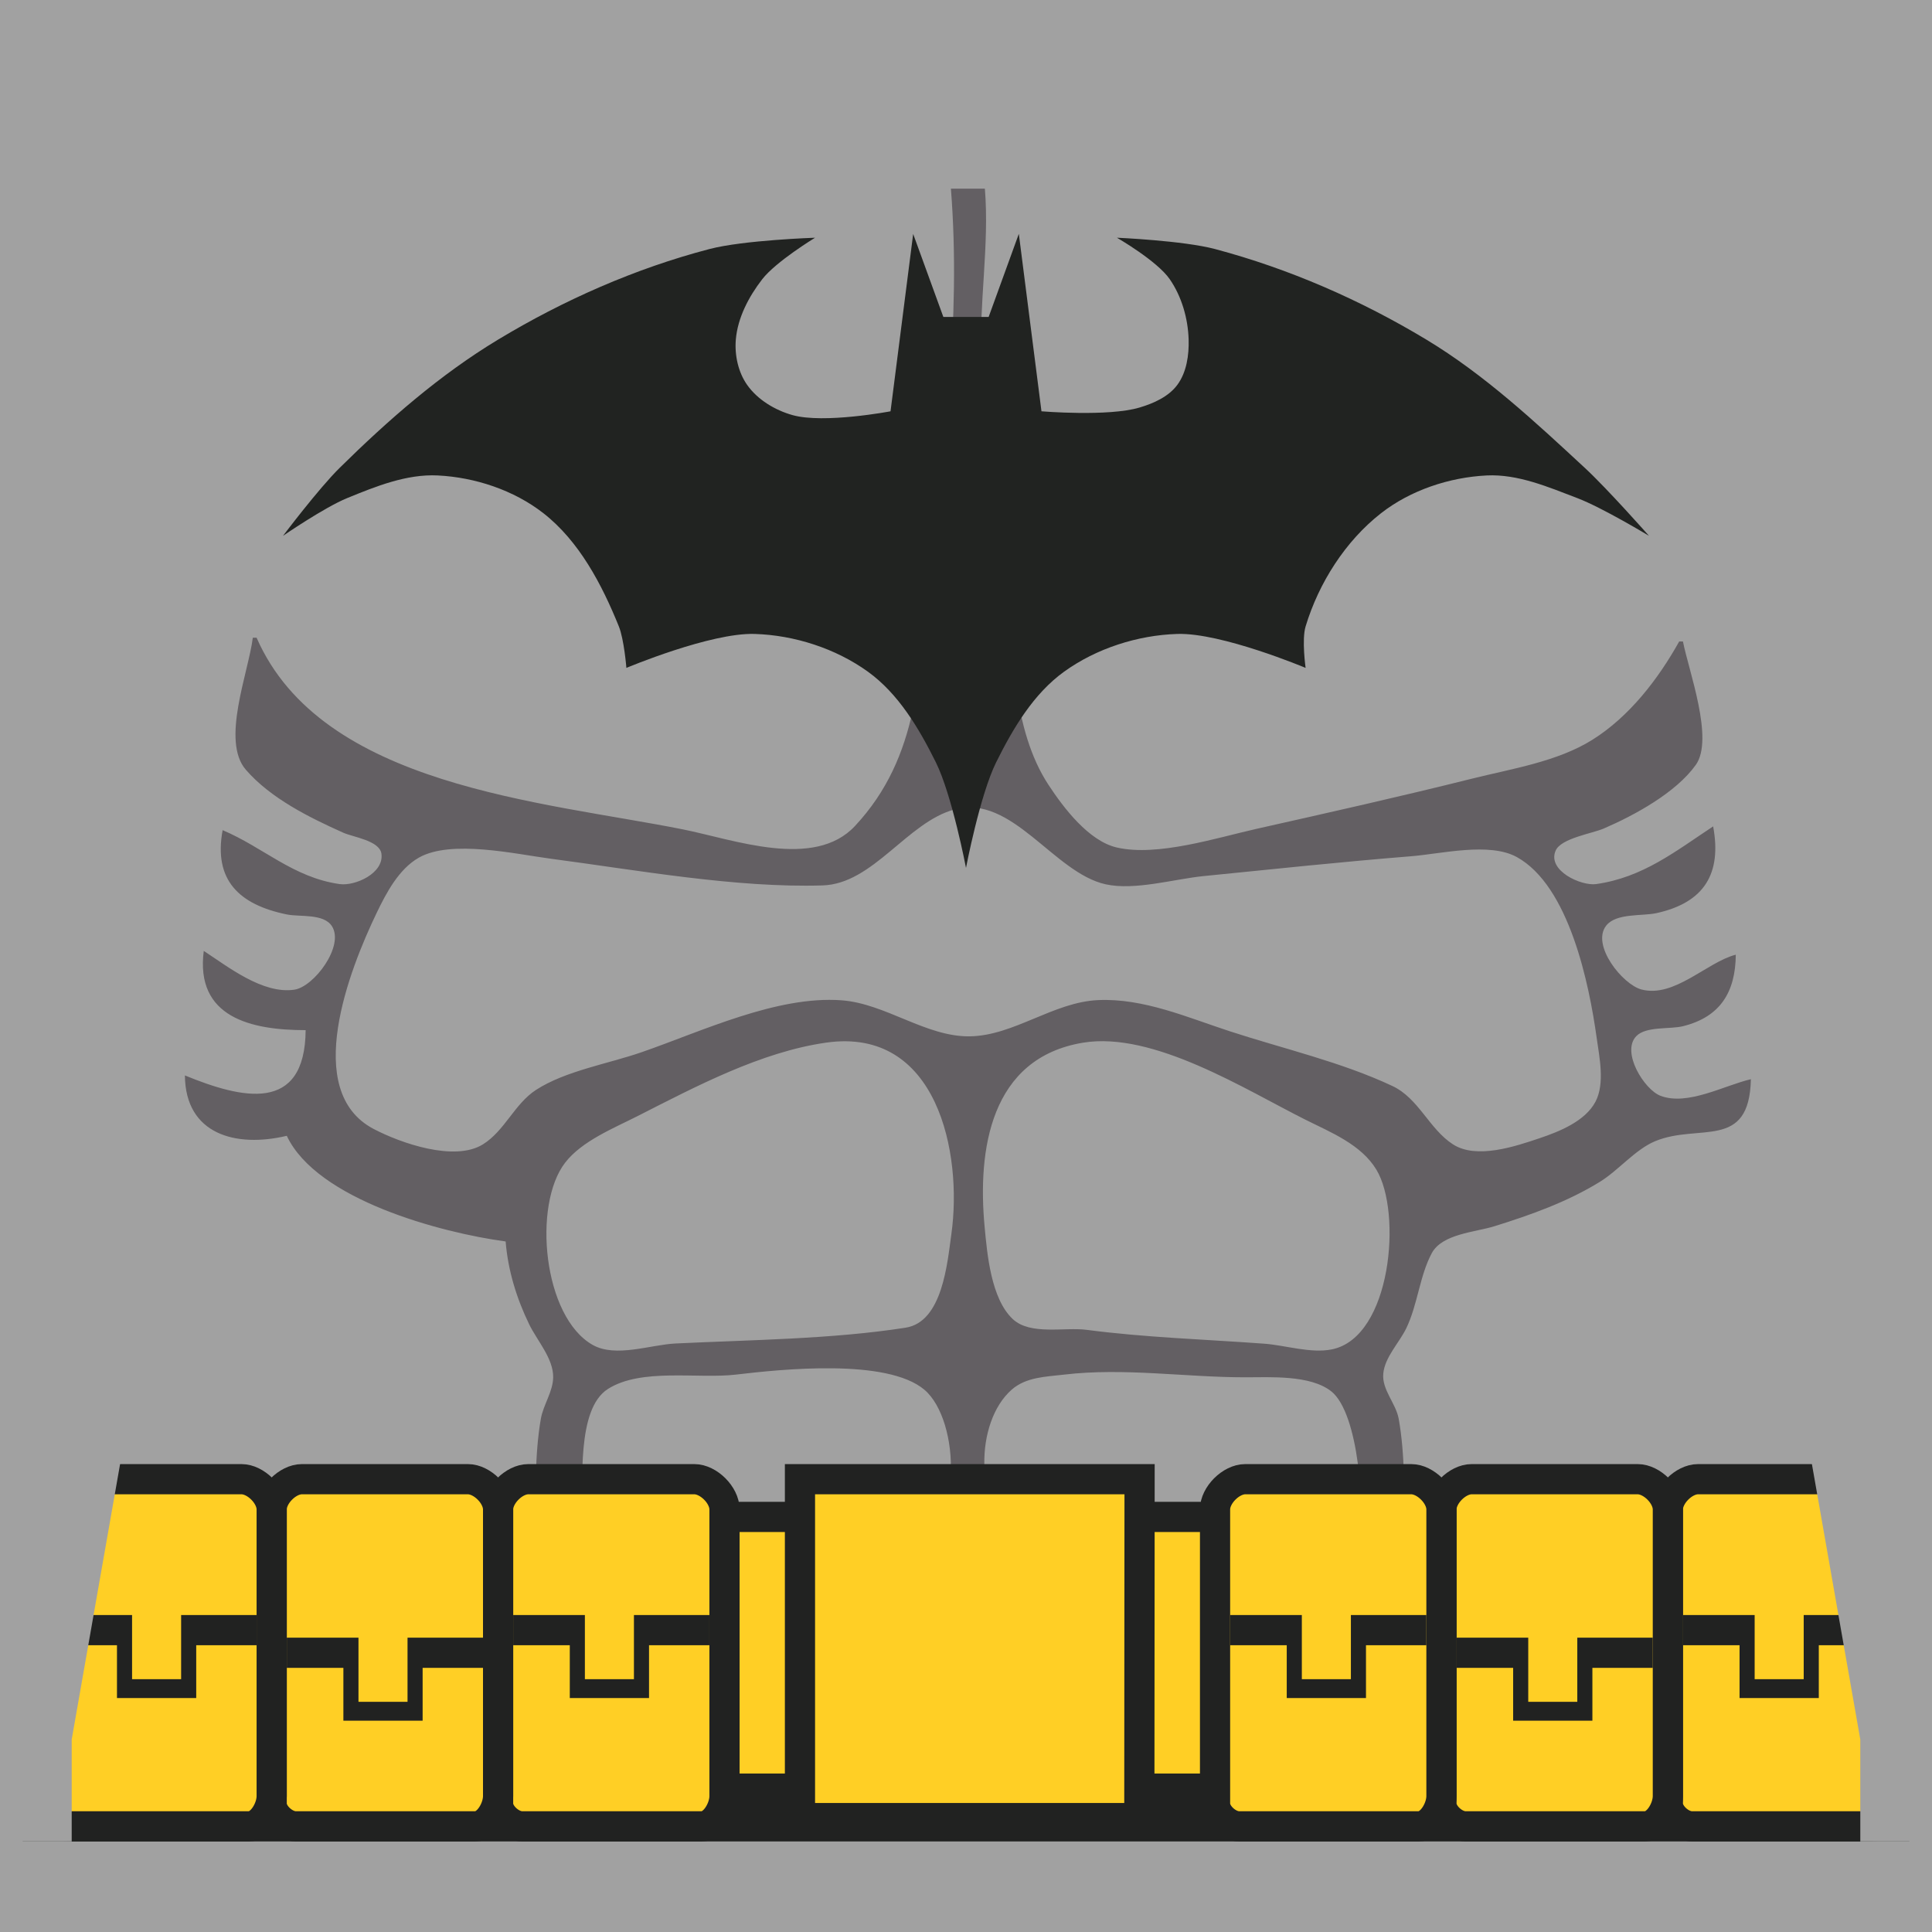 <?xml version="1.0" encoding="UTF-8" standalone="no"?>
<!-- Created with Inkscape (http://www.inkscape.org/) -->

<svg
   width="512px"
   height="512px"
   viewBox="0 0 512 512"
   version="1.1"
   id="SVGRoot"
   sodipodi:docname="Torso Front Batman.svg"
   inkscape:version="1.1.2 (0a00cf5339, 2022-02-04)"
   xmlns:inkscape="http://www.inkscape.org/namespaces/inkscape"
   xmlns:sodipodi="http://sodipodi.sourceforge.net/DTD/sodipodi-0.dtd"
   xmlns="http://www.w3.org/2000/svg"
   xmlns:svg="http://www.w3.org/2000/svg">
  <sodipodi:namedview
     id="namedview45035"
     pagecolor="#ffffff"
     bordercolor="#666666"
     borderopacity="1.0"
     inkscape:pageshadow="2"
     inkscape:pageopacity="0.0"
     inkscape:pagecheckerboard="0"
     inkscape:document-units="px"
     showgrid="false"
     inkscape:zoom="2"
     inkscape:cx="247.25"
     inkscape:cy="103.5"
     inkscape:window-width="1920"
     inkscape:window-height="1012"
     inkscape:window-x="0"
     inkscape:window-y="0"
     inkscape:window-maximized="1"
     inkscape:current-layer="layer1" />
  <defs
     id="defs45030" />
  <g
     inkscape:label="Layer 1"
     inkscape:groupmode="layer"
     id="layer1">
    <rect
       style="display:inline;fill:#a1a1a1;fill-opacity:1;stroke:none;stroke-width:12.812;stroke-linejoin:round"
       id="rect45530"
       width="512"
       height="512"
       x="0"
       y="0" />
    <path
       style="display:inline;fill:#635f63;fill-opacity:1;stroke:none"
       d="m 252,50 c 2.775,35.161 -1.989,69.16 -5.833,104 -2.626,23.796 -2.325,46.41 -19.595,64.907 C 215.755,230.491 194.519,222.504 181,219.8 143.82,212.365 85.256,208.48 68,169 h -1 c -1.177,9.308 -8.473,27.335 -1.852,34.985 6.559,7.579 16.839,12.671 25.852,16.703 2.601,1.163 9.58,2.073 10.079,5.54 0.747,5.202 -6.994,8.643 -11.079,8.062 -12.312,-1.749 -20.173,-9.713 -31,-14.29 -2.459,13.252 4.372,19.745 17,22.334 3.473,0.712 9.748,-0.312 11.957,3.1 3.386,5.23 -4.739,16.086 -9.961,16.843 C 69.599,263.495 60.497,256.24 54,252 c -2.284,17.625 12.527,21 27,21 -0.186,22.175 -16.88,18.202 -32,12 0.132,15.713 13.596,19.191 27,16 7.973,16.954 40.894,25.696 58,28 0.607,7.631 2.91,15.127 6.259,22 2.089,4.285 6.411,9.038 6.339,14 -0.055,3.828 -2.613,7.254 -3.269,11 -1.623,9.259 -1.456,20.584 -1.325,30 0.082,5.944 4.675,10.381 4.594,16 -0.065,4.471 -3.133,8.464 -3.505,13 -0.921,11.237 3.493,32.864 10.556,41.892 7.761,9.919 35.076,2.97 46.351,2.198 20.14,-1.38 40.81,-0.09 61,-0.09 17.118,0 34.962,-1.452 52,0.17 10.749,1.023 37.656,7.04 45.606,-1.398 7.786,-8.262 12.203,-31.766 11.301,-42.772 -0.37,-4.509 -3.507,-8.556 -3.48,-13 0.035,-5.794 5.367,-9.912 5.558,-16 0.29,-9.284 0.335,-20.869 -1.314,-29.996 -0.75,-4.147 -4.502,-7.701 -4.088,-12.008 0.42,-4.376 4.237,-8.146 6.094,-11.996 3.031,-6.283 3.531,-13.874 6.753,-19.891 2.751,-5.138 11.499,-5.559 16.57,-7.134 9.656,-3.001 19.355,-6.46 28,-11.79 4.906,-3.025 9.353,-8.546 14.576,-10.734 11.656,-4.882 25.019,2.562 25.424,-16.451 -6.945,1.607 -16.782,7.146 -23.96,4.396 -4.31,-1.652 -10.463,-11.576 -6.422,-15.793 2.575,-2.686 8.933,-1.791 12.382,-2.646 10.011,-2.484 13.919,-9.174 14,-18.957 -7.704,1.998 -16.263,11.517 -24.999,9.223 -4.979,-1.307 -13.38,-11.729 -9.358,-16.905 2.641,-3.398 9.508,-2.486 13.357,-3.333 12.745,-2.805 17.306,-10.564 15,-22.985 -10.034,6.631 -18.627,13.532 -31,15.29 -3.934,0.559 -13.035,-3.537 -10.744,-8.86 1.412,-3.281 9.686,-4.54 12.744,-5.858 8.155,-3.516 19.133,-9.489 24.396,-16.858 C 454.302,195.845 447.499,177.728 446,170 h -1 c -5.559,9.985 -13.211,19.913 -23,26.049 -9.294,5.825 -21.474,7.692 -32,10.324 -18.935,4.736 -37.961,8.999 -57,13.277 -10.597,2.382 -26.227,7.417 -37,4.956 -7.48,-1.709 -14.155,-10.537 -18.138,-16.606 -9.72,-14.809 -9.408,-35.798 -10.938,-53 -1.748,-19.655 -6.021,-39.277 -6.885,-59 -0.666,-15.222 2.199,-31.041 0.961,-46 h -9 m 1,164.498 c 15.221,-4.097 26.241,16.808 40,19.85 7.735,1.71 18.153,-1.394 26,-2.179 18.326,-1.832 36.648,-3.78 55,-5.255 7.951,-0.639 20.704,-3.798 27.985,0.226 13.857,7.659 19.155,33.577 21.145,47.86 0.715,5.125 2.233,12.125 -0.309,16.96 -2.724,5.181 -9.576,7.919 -14.821,9.684 -6.415,2.16 -16.709,5.654 -22.961,1.614 -6.306,-4.076 -9.066,-12.182 -16.043,-15.458 -13.563,-6.369 -28.791,-9.84 -42.996,-14.47 -11.309,-3.686 -22.938,-8.837 -35,-8.291 -11.869,0.538 -22.329,9.442 -34,9.603 -11.632,0.161 -22.308,-8.695 -34,-9.552 -17.156,-1.257 -36.991,8.222 -53,13.771 -8.732,3.027 -20.206,4.942 -27.961,9.982 -5.691,3.699 -8.243,10.787 -14.043,14.415 -7.522,4.705 -21.871,-0.334 -28.996,-4.083 -19.047,-10.021 -6.4,-42.23 0.784,-57.175 2.574,-5.354 5.887,-11.69 11.231,-14.721 8.56,-4.854 25.595,-0.94 34.985,0.297 22.826,3.006 49.015,7.78 72,7.069 13.433,-0.415 22.371,-16.747 35,-20.147 M 219,276.3 c 29.437,-4.158 36.109,29.327 33.13,50.7 -1.083,7.774 -2.36,23.322 -12.131,24.852 -19.511,3.054 -41.21,3.225 -60.999,4.187 -6.61,0.321 -15.814,3.819 -21.91,0.388 -13.166,-7.408 -15.993,-37.117 -7.301,-48.334 4.442,-5.732 12.871,-9.114 19.211,-12.337 15.39,-7.824 32.697,-17.011 50,-19.456 m 68,0.026 c 18.66,-3.088 43.016,12.434 59,20.427 6.713,3.357 14.739,6.543 18.775,13.251 6.814,11.322 3.986,44.347 -11.775,47.587 -5.606,1.153 -12.343,-1.088 -18,-1.502 -15.563,-1.141 -31.554,-1.637 -47,-3.665 -5.863,-0.769 -14.948,1.509 -19.606,-2.858 -5.759,-5.396 -6.782,-17.179 -7.469,-24.566 -1.875,-20.156 1.436,-44.598 26.075,-48.674 m -92,87.959 c 12.224,-1.442 40.053,-4.343 49.957,3.994 9.565,8.05 10.728,38.117 -4.958,40.573 -19.511,3.054 -41.21,3.225 -60.999,4.187 -6.377,0.31 -16.062,3.962 -21.852,0.388 -3.882,-2.396 -3.331,-7.445 -3.058,-11.427 0.603,-8.825 -1.455,-28.517 7.018,-33.91 8.856,-5.638 23.872,-2.622 33.892,-3.805 m 87,0 c 15.894,-1.881 32.126,0.713 48,0.715 6.696,10e-4 17.231,-0.661 22.786,3.703 7.323,5.753 9.17,31.707 6.896,40.254 -0.84,3.158 -3.591,4.995 -6.683,5.634 -5.601,1.158 -12.346,-1.088 -17.999,-1.502 -15.215,-1.116 -30.901,-1.531 -46,-3.513 -5.768,-0.758 -14.921,1.245 -19.786,-2.318 -10.986,-8.046 -10.922,-30.349 -1.109,-38.979 3.824,-3.364 9.077,-3.423 13.895,-3.994 m -87,57 c 12.225,-1.442 40.052,-4.343 49.957,3.994 10.193,8.579 13.523,38.715 -3.961,41.507 -17.933,2.864 -36.864,1.258 -54.996,3.638 -5.657,0.743 -18.61,3.835 -23.721,1.227 -3.663,-1.868 -3.771,-8.126 -4.359,-11.651 -1.561,-9.355 -6.75,-27.074 2.305,-34.297 8.218,-6.555 24.925,-3.255 34.775,-4.418 m 87,0 c 15.894,-1.881 32.126,0.713 48,0.715 6.654,10e-4 17.278,-0.682 22.775,3.703 9.055,7.223 3.866,24.942 2.305,34.297 -0.724,4.343 -0.762,10.95 -6.135,11.852 -7.48,1.255 -16.446,-0.966 -23.945,-1.682 -12.619,-1.206 -25.449,-1.408 -38,-2.885 -5.83,-0.686 -13.541,1.3 -18.812,-1.742 -12.96,-7.479 -9.803,-31.716 -0.083,-40.264 3.824,-3.364 9.077,-3.423 13.895,-3.994 z"
       id="path45300" />
    <path
       style="display:inline;fill:#212321;fill-opacity:1;stroke:none;stroke-width:1px;stroke-linecap:butt;stroke-linejoin:miter;stroke-opacity:1"
       d="m 256,230 c 0,0 3.683,-19.306 8,-28 4.448,-8.957 9.888,-18.153 18,-24 8.551,-6.163 19.464,-9.668 30,-10 11.718,-0.369 34,9 34,9 0,0 -1.063,-7.491 0,-11 3.483,-11.503 10.527,-22.604 20,-30 7.812,-6.099 18.101,-9.514 28,-10 8.236,-0.404 16.296,3.059 24,6 6.686,2.553 19,10 19,10 0,0 -10.946,-12.391 -17,-18 C 406.787,111.758 393.424,99.303 378,90 360.609,79.511 341.627,71.219 322,66 c -8.431,-2.242 -26,-3 -26,-3 0,0 10.63,6.115 14,11 3.173,4.6 4.838,10.415 5,16 0.119,4.121 -0.545,8.687 -3,12 -2.314,3.123 -6.274,4.891 -10,6 -8.312,2.475 -26,1 -26,1 L 270,61.968 262,84 h -12 l -8,-22 -6,47 c 0,0 -17.652,3.353 -26,1 -4.627,-1.304 -9.231,-4.07 -12,-8 -2.375,-3.37 -3.345,-7.891 -3,-12 0.487,-5.801 3.437,-11.396 7,-16 3.632,-4.693 14,-11 14,-11 0,0 -18.919,0.625 -28,3 -19.648,5.139 -38.609,13.511 -56,24 -15.424,9.303 -29.173,21.354 -42,34 -5.562,5.483 -15,18 -15,18 0,0 10.915,-7.511 17,-10 7.632,-3.123 15.764,-6.404 24,-6 9.899,0.486 20.188,3.901 28,10 9.473,7.396 15.498,18.856 20,30 1.396,3.455 2,11 2,11 0,0 22.282,-9.369 34,-9 10.536,0.332 21.449,3.837 30,10 8.112,5.847 13.552,15.043 18,24 4.317,8.694 8,28 8,28 z"
       id="path46088"
       sodipodi:nodetypes="caaacaaaacaaacaaaaccccccaaaacaaacaaaacaaac" />
    <path
       style="display:inline;fill:#212221;fill-opacity:1;stroke:#212221;stroke-width:8;stroke-linecap:butt;stroke-linejoin:miter;stroke-miterlimit:4;stroke-dasharray:none;stroke-opacity:1"
       d="m 10,484 v -72 h 492 v 72 z"
       id="path82111"
       sodipodi:nodetypes="ccccc" />
    <path
       style="display:inline;fill:#ffcf25;fill-opacity:1;stroke:#212221;stroke-width:8;stroke-linecap:butt;stroke-linejoin:miter;stroke-miterlimit:4;stroke-dasharray:none;stroke-opacity:1"
       d="m 10,474 v -72 h 492 v 72 z"
       id="path70153"
       sodipodi:nodetypes="ccccc" />
    <path
       style="display:inline;fill:#ffcf25;fill-opacity:1;stroke:#212221;stroke-width:8;stroke-linecap:butt;stroke-linejoin:miter;stroke-miterlimit:4;stroke-dasharray:none;stroke-opacity:1"
       d="m 132,400 c 0,-3.771 4.229,-8 8,-8 h 44 c 3.771,0 8,4.229 8,8 v 76 c 0,3.333 -2.667,8 -6,8 H 138.369 C 135.451,484 132,480.911 132,477.993 Z"
       id="path74985"
       sodipodi:nodetypes="sssssssss" />
    <path
       style="fill:#212221;fill-opacity:1;stroke:none;stroke-width:1px;stroke-linecap:butt;stroke-linejoin:miter;stroke-opacity:1"
       d="m 136,428 h 19 v 17 h 13 v -17 h 20 v 8 h -16 v 14 h -21 v -14 h -15 z"
       id="path77972"
       sodipodi:nodetypes="ccccccccccccc" />
    <path
       style="display:inline;fill:#ffcf25;fill-opacity:1;stroke:#212221;stroke-width:8;stroke-linecap:butt;stroke-linejoin:miter;stroke-miterlimit:4;stroke-dasharray:none;stroke-opacity:1"
       d="m 72,400 c 0,-3.771 4.229,-8 8,-8 h 44 c 3.771,0 8,4.229 8,8 v 76 c 0,3.333 -2.667,8 -6,8 H 78.369 C 75.451,484 72,480.911 72,477.993 Z"
       id="path79213"
       sodipodi:nodetypes="sssssssss" />
    <path
       style="fill:#212221;fill-opacity:1;stroke:none;stroke-width:1px;stroke-linecap:butt;stroke-linejoin:miter;stroke-opacity:1"
       d="m 76,434 h 19 v 17 h 13 v -17 h 20 v 8 h -16 v 14 H 91 V 442 H 76 Z"
       id="path79215"
       sodipodi:nodetypes="ccccccccccccc" />
    <path
       style="display:inline;fill:#ffcf25;fill-opacity:1;stroke:#212221;stroke-width:8;stroke-linecap:butt;stroke-linejoin:miter;stroke-miterlimit:4;stroke-dasharray:none;stroke-opacity:1"
       d="m 12,400 c 0,-3.771 4.229,-8 8,-8 h 44 c 3.771,0 8,4.229 8,8 v 76 c 0,3.333 -2.667,8 -6,8 H 18.369 C 15.451,484 12,480.911 12,477.993 Z"
       id="path79217"
       sodipodi:nodetypes="sssssssss" />
    <path
       style="fill:#212221;fill-opacity:1;stroke:none;stroke-width:1px;stroke-linecap:butt;stroke-linejoin:miter;stroke-opacity:1"
       d="m 16,428 h 19 v 17 h 13 v -17 h 20 v 8 H 52 v 14 H 31 V 436 H 16 Z"
       id="path79219"
       sodipodi:nodetypes="ccccccccccccc" />
    <path
       style="display:inline;fill:#ffcf25;fill-opacity:1;stroke:#212221;stroke-width:8;stroke-linecap:butt;stroke-linejoin:miter;stroke-miterlimit:4;stroke-dasharray:none;stroke-opacity:1"
       d="m 442,400 c 0,-3.771 4.229,-8 8,-8 h 44 c 3.771,0 8,4.229 8,8 v 76 c 0,3.333 -2.667,8 -6,8 H 448.369 C 445.451,484 442,480.911 442,477.993 Z"
       id="path79221"
       sodipodi:nodetypes="sssssssss" />
    <path
       style="fill:#212221;fill-opacity:1;stroke:none;stroke-width:1px;stroke-linecap:butt;stroke-linejoin:miter;stroke-opacity:1"
       d="m 446,428 h 19 v 17 h 13 v -17 h 20 v 8 h -16 v 14 h -21 v -14 h -15 z"
       id="path79223"
       sodipodi:nodetypes="ccccccccccccc" />
    <path
       style="display:inline;fill:#ffcf25;fill-opacity:1;stroke:#212221;stroke-width:8;stroke-linecap:butt;stroke-linejoin:miter;stroke-miterlimit:4;stroke-dasharray:none;stroke-opacity:1"
       d="m 382,400 c 0,-3.771 4.229,-8 8,-8 h 44 c 3.771,0 8,4.229 8,8 v 76 c 0,3.333 -2.667,8 -6,8 H 388.369 C 385.451,484 382,480.911 382,477.993 Z"
       id="path79225"
       sodipodi:nodetypes="sssssssss" />
    <path
       style="fill:#212221;fill-opacity:1;stroke:none;stroke-width:1px;stroke-linecap:butt;stroke-linejoin:miter;stroke-opacity:1"
       d="m 386,434 h 19 v 17 h 13 v -17 h 20 v 8 h -16 v 14 h -21 v -14 h -15 z"
       id="path79227"
       sodipodi:nodetypes="ccccccccccccc" />
    <path
       style="display:inline;fill:#ffcf25;fill-opacity:1;stroke:#212221;stroke-width:8;stroke-linecap:butt;stroke-linejoin:miter;stroke-miterlimit:4;stroke-dasharray:none;stroke-opacity:1"
       d="m 322,400 c 0,-3.771 4.229,-8 8,-8 h 44 c 3.771,0 8,4.229 8,8 v 76 c 0,3.333 -2.667,8 -6,8 H 328.369 C 325.451,484 322,480.911 322,477.993 Z"
       id="path79229"
       sodipodi:nodetypes="sssssssss" />
    <path
       style="fill:#212221;fill-opacity:1;stroke:none;stroke-width:1px;stroke-linecap:butt;stroke-linejoin:miter;stroke-opacity:1"
       d="m 326,428 h 19 v 17 h 13 v -17 h 20 v 8 h -16 v 14 h -21 v -14 h -15 z"
       id="path79231"
       sodipodi:nodetypes="ccccccccccccc" />
    <path
       style="display:inline;fill:#a1a1a1;fill-opacity:1;stroke:none;stroke-width:1px;stroke-linecap:butt;stroke-linejoin:miter;stroke-opacity:1"
       d="m 512,387 h -32 l 13,74 v 27 h 19"
       id="path72831"
       sodipodi:nodetypes="ccccc" />
    <path
       style="display:inline;fill:#a1a1a1;fill-opacity:1;stroke:none;stroke-width:1px;stroke-linecap:butt;stroke-linejoin:miter;stroke-opacity:1"
       d="m 0,387 h 32 l -13,74 v 27 H 0"
       id="path70019"
       sodipodi:nodetypes="ccccc" />
    <path
       style="fill:#ffcf25;fill-opacity:1;stroke:#212221;stroke-width:8;stroke-linecap:butt;stroke-linejoin:miter;stroke-miterlimit:4;stroke-dasharray:none;stroke-opacity:1"
       d="m 212,392 h 90 l -0.065,89.812 H 212 Z"
       id="path79266"
       sodipodi:nodetypes="ccccc" />
  </g>
</svg>
